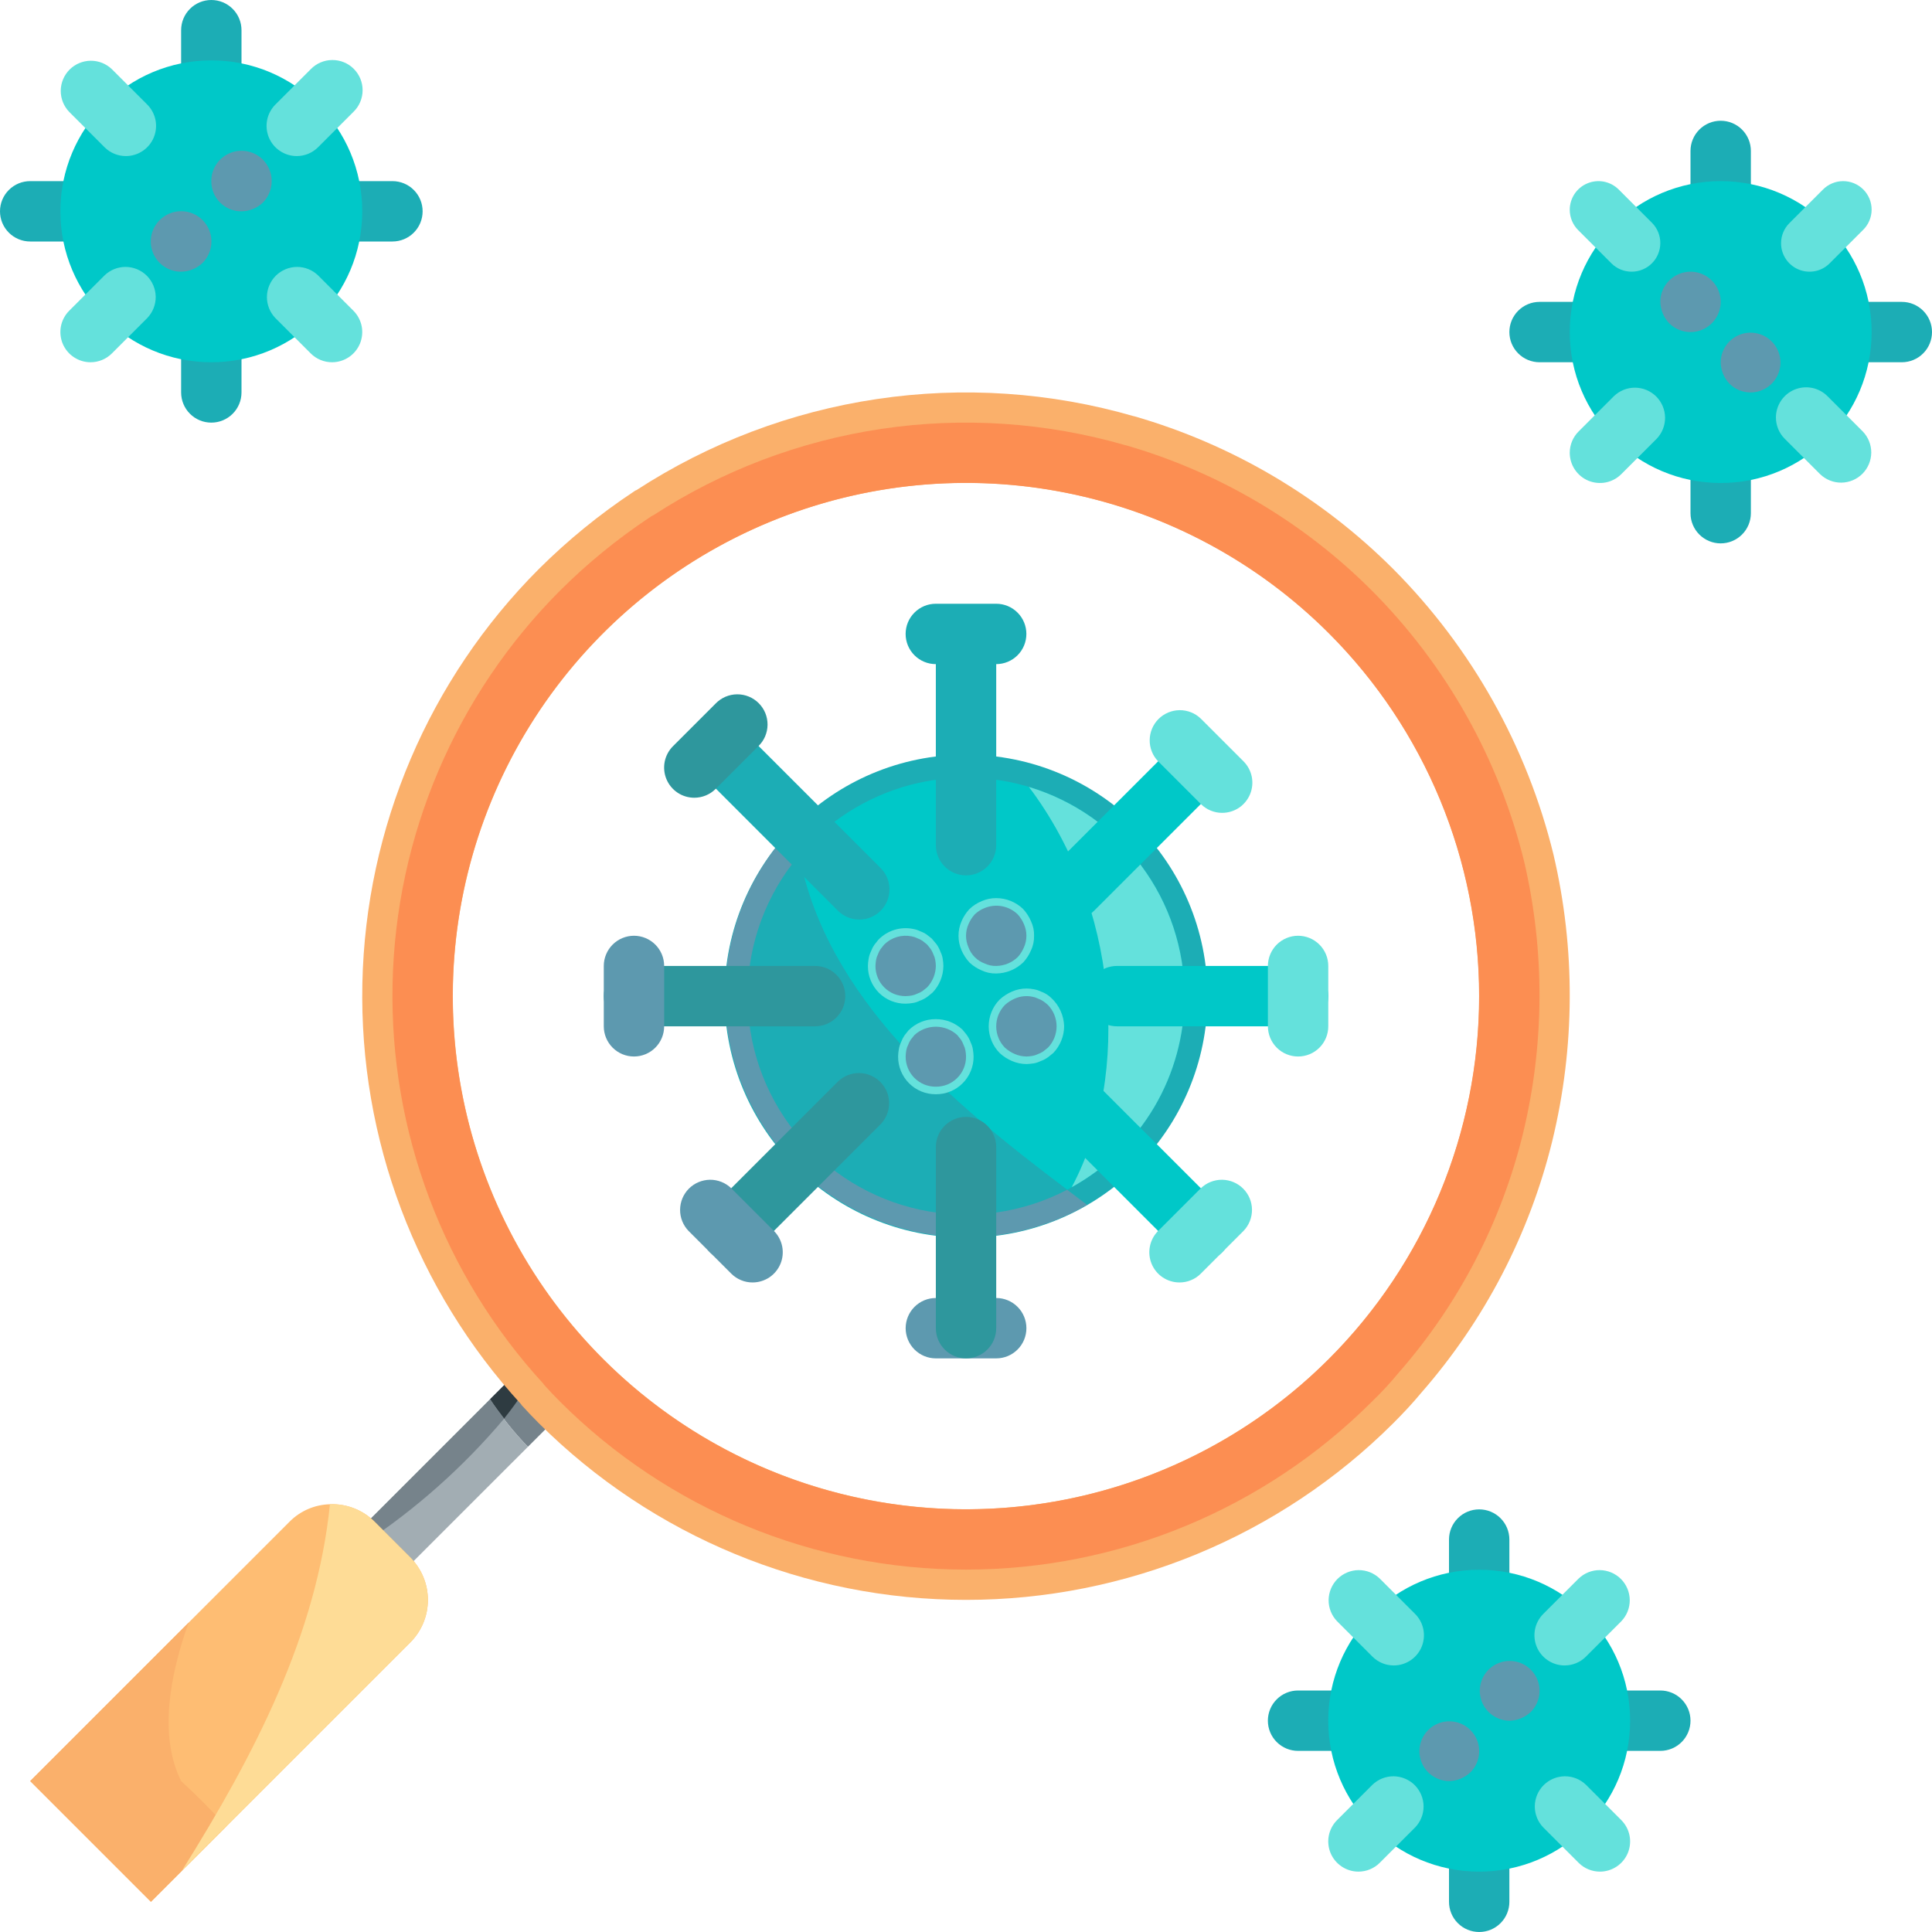 <svg width="64" height="64" viewBox="0 0 64 64" fill="none" xmlns="http://www.w3.org/2000/svg">
<g id="logo">
<g id="big-one">
<path id="svg 9" d="M33.001 44.998H31.001C30.736 44.998 30.482 44.893 30.294 44.705C30.107 44.518 30.001 44.263 30.001 43.998C30.001 43.733 30.107 43.478 30.294 43.291C30.482 43.103 30.736 42.998 31.001 42.998H33.001C33.266 42.998 33.521 43.103 33.708 43.291C33.896 43.478 34.001 43.733 34.001 43.998C34.001 44.263 33.896 44.518 33.708 44.705C33.521 44.893 33.266 44.998 33.001 44.998Z" fill="#5D99AF"/>
<path id="svg 1" d="M32.001 40.998C36.419 40.998 40.001 37.416 40.001 32.998C40.001 28.58 36.419 24.998 32.001 24.998C27.583 24.998 24.001 28.58 24.001 32.998C24.001 37.416 27.583 40.998 32.001 40.998Z" fill="#1CADB5"/>
<path id="svg 2" d="M39.239 32.998C39.24 34.321 38.878 35.618 38.192 36.75C37.506 37.881 36.523 38.802 35.35 39.413C31.43 36.461 27.391 33.063 26.47 28.335C27.426 27.2 28.708 26.387 30.142 26.004C31.576 25.622 33.092 25.691 34.486 26.2C35.88 26.709 37.084 27.634 37.934 28.85C38.784 30.066 39.24 31.514 39.239 32.998Z" fill="#00C8C8"/>
<path id="svg 3" d="M39.239 32.998C39.239 31.442 38.737 29.928 37.808 28.68C36.88 27.432 35.574 26.516 34.084 26.068C37.018 29.951 37.512 35.56 35.502 39.327C36.634 38.703 37.578 37.786 38.236 36.673C38.893 35.56 39.239 34.291 39.239 32.998Z" fill="#64E1DC"/>
<path id="svg 4" d="M35.35 39.413C33.864 40.191 32.154 40.428 30.513 40.084C28.872 39.74 27.401 38.837 26.352 37.528C25.303 36.22 24.741 34.587 24.763 32.91C24.784 31.233 25.388 29.616 26.47 28.335C27.391 33.063 31.43 36.461 35.35 39.413Z" fill="#1CADB5"/>
<path id="svg 5" d="M36.012 39.912C34.335 40.879 32.364 41.204 30.465 40.828C28.566 40.452 26.868 39.4 25.685 37.868C24.503 36.336 23.916 34.426 24.033 32.494C24.151 30.562 24.965 28.738 26.325 27.36C26.359 27.691 26.405 28.015 26.47 28.335C25.389 29.616 24.787 31.233 24.766 32.91C24.745 34.586 25.306 36.218 26.355 37.526C27.403 38.834 28.874 39.737 30.514 40.081C32.155 40.425 33.864 40.189 35.35 39.413C35.571 39.581 35.791 39.748 36.012 39.912Z" fill="#5D99AF"/>
<path id="svg 6" d="M32.001 28.998C31.736 28.998 31.482 28.893 31.294 28.705C31.107 28.518 31.001 28.263 31.001 27.998V21.998C31.001 21.733 31.107 21.479 31.294 21.291C31.482 21.104 31.736 20.998 32.001 20.998C32.266 20.998 32.521 21.104 32.708 21.291C32.896 21.479 33.001 21.733 33.001 21.998V27.998C33.001 28.263 32.896 28.518 32.708 28.705C32.521 28.893 32.266 28.998 32.001 28.998Z" fill="#1CADB5"/>
<path id="svg 7" d="M33 22H31C30.735 22 30.48 21.895 30.293 21.707C30.105 21.52 30 21.265 30 21C30 20.735 30.105 20.48 30.293 20.293C30.48 20.105 30.735 20 31 20H33C33.265 20 33.52 20.105 33.707 20.293C33.895 20.48 34 20.735 34 21C34 21.265 33.895 21.52 33.707 21.707C33.52 21.895 33.265 22 33 22Z" fill="#1CADB5"/>
<path id="svg 8" d="M32.001 44.998C31.736 44.998 31.482 44.893 31.294 44.705C31.107 44.518 31.001 44.263 31.001 43.998V37.998C31.001 37.733 31.107 37.478 31.294 37.291C31.482 37.103 31.736 36.998 32.001 36.998C32.266 36.998 32.521 37.103 32.708 37.291C32.896 37.478 33.001 37.733 33.001 37.998V43.998C33.001 44.263 32.896 44.518 32.708 44.705C32.521 44.893 32.266 44.998 32.001 44.998Z" fill="#2E979D"/>
<path id="svg 10" d="M43.001 33.998H37.001C36.736 33.998 36.482 33.893 36.294 33.705C36.107 33.518 36.001 33.263 36.001 32.998C36.001 32.733 36.107 32.478 36.294 32.291C36.482 32.103 36.736 31.998 37.001 31.998H43.001C43.266 31.998 43.521 32.103 43.708 32.291C43.896 32.478 44.001 32.733 44.001 32.998C44.001 33.263 43.896 33.518 43.708 33.705C43.521 33.893 43.266 33.998 43.001 33.998Z" fill="#00C8C8"/>
<path id="svg 11" d="M43.001 34.998C42.736 34.998 42.482 34.893 42.294 34.705C42.107 34.518 42.001 34.263 42.001 33.998V31.998C42.001 31.733 42.107 31.479 42.294 31.291C42.482 31.104 42.736 30.998 43.001 30.998C43.266 30.998 43.521 31.104 43.708 31.291C43.896 31.479 44.001 31.733 44.001 31.998V33.998C44.001 34.263 43.896 34.518 43.708 34.705C43.521 34.893 43.266 34.998 43.001 34.998Z" fill="#64E1DC"/>
<path id="svg 12" d="M27.001 33.998H21.001C20.736 33.998 20.482 33.893 20.294 33.705C20.107 33.518 20.001 33.263 20.001 32.998C20.001 32.733 20.107 32.478 20.294 32.291C20.482 32.103 20.736 31.998 21.001 31.998H27.001C27.266 31.998 27.521 32.103 27.708 32.291C27.896 32.478 28.001 32.733 28.001 32.998C28.001 33.263 27.896 33.518 27.708 33.705C27.521 33.893 27.266 33.998 27.001 33.998Z" fill="#2E979D"/>
<path id="svg 13" d="M21.001 34.998C20.736 34.998 20.482 34.893 20.294 34.705C20.107 34.518 20.001 34.263 20.001 33.998V31.998C20.001 31.733 20.107 31.479 20.294 31.291C20.482 31.104 20.736 30.998 21.001 30.998C21.266 30.998 21.521 31.104 21.708 31.291C21.896 31.479 22.001 31.733 22.001 31.998V33.998C22.001 34.263 21.896 34.518 21.708 34.705C21.521 34.893 21.266 34.998 21.001 34.998Z" fill="#5D99AF"/>
<path id="svg 14" d="M35.537 30.462C35.34 30.462 35.146 30.403 34.982 30.294C34.817 30.184 34.689 30.027 34.614 29.845C34.538 29.662 34.518 29.461 34.557 29.267C34.595 29.073 34.69 28.895 34.83 28.755L39.072 24.513C39.261 24.331 39.513 24.23 39.776 24.232C40.038 24.235 40.289 24.34 40.474 24.525C40.659 24.711 40.765 24.962 40.767 25.224C40.769 25.486 40.668 25.738 40.486 25.927L36.244 30.169C36.057 30.357 35.802 30.462 35.537 30.462Z" fill="#00C8C8"/>
<path id="svg 15" d="M40.486 26.927C40.221 26.927 39.967 26.822 39.779 26.634L38.365 25.22C38.183 25.032 38.082 24.779 38.085 24.517C38.087 24.255 38.192 24.004 38.377 23.818C38.563 23.633 38.814 23.528 39.076 23.525C39.338 23.523 39.591 23.624 39.779 23.806L41.193 25.22C41.333 25.36 41.428 25.538 41.467 25.732C41.505 25.926 41.486 26.127 41.41 26.31C41.334 26.492 41.206 26.649 41.042 26.759C40.877 26.868 40.684 26.927 40.486 26.927Z" fill="#64E1DC"/>
<path id="svg 16" d="M24.223 41.776C24.026 41.776 23.832 41.717 23.668 41.608C23.503 41.498 23.375 41.342 23.3 41.159C23.224 40.976 23.204 40.775 23.243 40.581C23.281 40.387 23.376 40.209 23.516 40.069L27.758 35.827C27.947 35.645 28.199 35.544 28.462 35.546C28.724 35.549 28.975 35.654 29.16 35.839C29.346 36.025 29.451 36.276 29.453 36.538C29.455 36.8 29.354 37.053 29.172 37.241L24.93 41.483C24.743 41.671 24.488 41.776 24.223 41.776Z" fill="#2E979D"/>
<path id="svg 17" d="M24.93 42.483C24.799 42.483 24.669 42.458 24.547 42.407C24.426 42.357 24.316 42.283 24.223 42.19L22.809 40.776C22.627 40.587 22.526 40.335 22.529 40.073C22.531 39.81 22.636 39.56 22.821 39.374C23.007 39.189 23.258 39.084 23.52 39.081C23.782 39.079 24.035 39.18 24.223 39.362L25.637 40.776C25.777 40.916 25.872 41.094 25.911 41.288C25.949 41.482 25.93 41.683 25.854 41.866C25.778 42.048 25.65 42.205 25.486 42.315C25.321 42.424 25.128 42.483 24.93 42.483Z" fill="#5D99AF"/>
<path id="svg 18" d="M39.779 41.776C39.514 41.776 39.26 41.671 39.072 41.483L34.83 37.241C34.648 37.053 34.547 36.8 34.55 36.538C34.552 36.276 34.657 36.025 34.842 35.839C35.028 35.654 35.279 35.549 35.541 35.546C35.803 35.544 36.056 35.645 36.244 35.827L40.486 40.069C40.626 40.209 40.721 40.387 40.76 40.581C40.798 40.775 40.779 40.976 40.703 41.159C40.627 41.342 40.499 41.498 40.335 41.608C40.17 41.717 39.977 41.776 39.779 41.776Z" fill="#00C8C8"/>
<path id="svg 19" d="M39.072 42.483C38.874 42.483 38.681 42.424 38.517 42.315C38.352 42.205 38.224 42.048 38.149 41.866C38.073 41.683 38.053 41.482 38.092 41.288C38.13 41.094 38.225 40.916 38.365 40.776L39.779 39.362C39.968 39.18 40.22 39.079 40.483 39.081C40.745 39.084 40.996 39.189 41.181 39.374C41.367 39.56 41.472 39.81 41.474 40.073C41.476 40.335 41.375 40.587 41.193 40.776L39.779 42.19C39.687 42.283 39.577 42.357 39.455 42.407C39.334 42.458 39.204 42.483 39.072 42.483Z" fill="#64E1DC"/>
<path id="svg 20" d="M28.465 30.462C28.2 30.462 27.946 30.357 27.758 30.169L23.516 25.927C23.334 25.738 23.233 25.486 23.236 25.224C23.238 24.962 23.343 24.711 23.528 24.525C23.714 24.34 23.965 24.235 24.227 24.232C24.489 24.23 24.742 24.331 24.93 24.513L29.172 28.755C29.312 28.895 29.407 29.073 29.446 29.267C29.484 29.461 29.465 29.662 29.389 29.845C29.313 30.027 29.185 30.184 29.021 30.294C28.856 30.403 28.663 30.462 28.465 30.462Z" fill="#1CADB5"/>
<path id="svg 21" d="M23 26.426C22.802 26.426 22.609 26.368 22.444 26.258C22.28 26.148 22.152 25.992 22.076 25.809C22 25.626 21.981 25.425 22.019 25.231C22.058 25.037 22.153 24.859 22.293 24.719L23.707 23.305C23.799 23.21 23.909 23.134 24.031 23.081C24.153 23.029 24.285 23.001 24.417 23C24.55 22.999 24.682 23.024 24.805 23.075C24.928 23.125 25.039 23.199 25.133 23.293C25.227 23.387 25.301 23.498 25.352 23.621C25.402 23.744 25.427 23.876 25.426 24.009C25.425 24.142 25.397 24.273 25.345 24.395C25.293 24.517 25.216 24.627 25.121 24.719L23.707 26.133C23.519 26.321 23.265 26.426 23 26.426Z" fill="#2E979D"/>
<path id="svg 22" d="M33.001 32.248C32.831 32.252 32.663 32.216 32.509 32.142C32.368 32.081 32.238 31.998 32.124 31.894C32.009 31.772 31.916 31.63 31.85 31.475C31.785 31.325 31.752 31.163 31.752 30.999C31.752 30.835 31.785 30.672 31.85 30.522C31.912 30.375 31.999 30.24 32.106 30.122C32.228 30.003 32.372 29.91 32.53 29.847C32.679 29.783 32.839 29.75 33.001 29.751C33.332 29.752 33.649 29.88 33.888 30.108C34.001 30.229 34.091 30.369 34.155 30.521C34.225 30.67 34.26 30.834 34.255 30.998C34.259 31.168 34.223 31.337 34.149 31.49C34.089 31.631 34.005 31.761 33.901 31.875C33.66 32.111 33.338 32.244 33.001 32.248Z" fill="#64E1DC"/>
<path id="svg 23" d="M33.001 31.998C32.87 32.002 32.74 31.974 32.621 31.918C32.497 31.873 32.384 31.802 32.291 31.708C32.198 31.615 32.126 31.502 32.081 31.378C32.028 31.258 32.001 31.129 32.001 30.998C32.001 30.867 32.028 30.738 32.081 30.618C32.132 30.497 32.203 30.385 32.291 30.288C32.387 30.198 32.499 30.126 32.621 30.078C32.804 30.004 33.004 29.984 33.197 30.021C33.391 30.059 33.569 30.151 33.711 30.288C33.8 30.385 33.87 30.497 33.921 30.618C33.974 30.738 34.001 30.867 34.001 30.998C34.001 31.129 33.974 31.258 33.921 31.378C33.87 31.499 33.8 31.611 33.711 31.708C33.52 31.891 33.266 31.994 33.001 31.998Z" fill="#5D99AF"/>
<path id="svg 24" d="M34.001 35.248C33.837 35.247 33.676 35.213 33.525 35.148C33.379 35.086 33.243 35 33.125 34.893C32.889 34.658 32.755 34.34 32.752 34.007C32.75 33.674 32.879 33.353 33.111 33.115C33.233 33.002 33.373 32.911 33.525 32.846C33.676 32.78 33.838 32.746 34.002 32.746C34.086 32.746 34.169 32.754 34.251 32.771C34.335 32.786 34.417 32.813 34.493 32.851C34.567 32.877 34.637 32.913 34.701 32.958C34.745 32.988 34.786 33.021 34.824 33.058C34.955 33.178 35.059 33.324 35.133 33.485C35.206 33.646 35.246 33.821 35.251 33.998C35.248 34.327 35.12 34.642 34.893 34.88L34.716 35.023C34.638 35.079 34.551 35.123 34.46 35.155C34.392 35.189 34.319 35.213 34.243 35.225C34.163 35.239 34.082 35.246 34.001 35.248Z" fill="#64E1DC"/>
<path id="svg 25" d="M34.001 34.998C33.87 34.996 33.741 34.969 33.621 34.918C33.5 34.867 33.389 34.796 33.291 34.708C33.105 34.519 33.001 34.264 33.001 33.998C33.001 33.733 33.105 33.478 33.291 33.288C33.389 33.2 33.5 33.129 33.621 33.078C33.804 32.998 34.006 32.977 34.201 33.018C34.264 33.029 34.325 33.049 34.381 33.078C34.445 33.1 34.505 33.13 34.561 33.168C34.614 33.205 34.664 33.245 34.711 33.288C34.897 33.478 35.001 33.733 35.001 33.998C35.001 34.264 34.897 34.519 34.711 34.708L34.561 34.828C34.505 34.866 34.445 34.896 34.381 34.918C34.325 34.947 34.264 34.967 34.201 34.978C34.135 34.99 34.068 34.996 34.001 34.998Z" fill="#5D99AF"/>
<path id="svg 26" d="M30.001 33.248C29.837 33.25 29.673 33.218 29.521 33.156C29.369 33.094 29.23 33.002 29.114 32.885C28.998 32.769 28.906 32.63 28.843 32.478C28.781 32.326 28.75 32.163 28.751 31.998C28.752 31.924 28.759 31.85 28.772 31.777C28.786 31.683 28.814 31.591 28.856 31.506C28.883 31.433 28.919 31.363 28.963 31.299L29.096 31.131C29.243 30.979 29.426 30.866 29.629 30.803C29.831 30.741 30.046 30.73 30.253 30.773C30.336 30.788 30.417 30.815 30.492 30.853C30.566 30.879 30.636 30.915 30.7 30.96L30.867 31.092L31.027 31.283C31.082 31.362 31.126 31.448 31.158 31.538C31.192 31.607 31.216 31.68 31.228 31.756C31.242 31.836 31.25 31.917 31.251 31.998C31.248 32.327 31.12 32.642 30.893 32.88L30.716 33.023C30.638 33.079 30.551 33.124 30.46 33.155C30.392 33.189 30.319 33.213 30.243 33.225C30.163 33.239 30.082 33.246 30.001 33.248Z" fill="#64E1DC"/>
<path id="svg 27" d="M30.001 32.998C29.869 32.999 29.739 32.974 29.617 32.925C29.495 32.875 29.384 32.801 29.291 32.708C29.198 32.615 29.124 32.504 29.075 32.382C29.025 32.26 29 32.13 29.001 31.998C29.003 31.931 29.01 31.864 29.021 31.798C29.032 31.735 29.052 31.675 29.081 31.618C29.103 31.554 29.133 31.494 29.171 31.438L29.291 31.288C29.409 31.172 29.554 31.087 29.712 31.039C29.871 30.992 30.039 30.985 30.201 31.018C30.264 31.029 30.325 31.049 30.381 31.078C30.445 31.1 30.506 31.13 30.561 31.168L30.711 31.288L30.831 31.438C30.869 31.494 30.899 31.554 30.921 31.618C30.95 31.675 30.97 31.735 30.981 31.798C30.993 31.864 31 31.931 31.001 31.998C30.997 32.263 30.894 32.516 30.711 32.708L30.561 32.828C30.506 32.866 30.445 32.896 30.381 32.918C30.325 32.947 30.264 32.967 30.201 32.978C30.135 32.99 30.068 32.996 30.001 32.998Z" fill="#5D99AF"/>
<path id="svg 28" d="M31.001 36.248C30.837 36.25 30.673 36.218 30.521 36.156C30.369 36.094 30.23 36.002 30.114 35.885C29.998 35.769 29.906 35.63 29.843 35.478C29.781 35.326 29.75 35.163 29.751 34.998C29.752 34.924 29.759 34.851 29.772 34.778C29.786 34.684 29.814 34.592 29.856 34.506C29.883 34.433 29.919 34.364 29.963 34.299L30.096 34.131C30.214 34.013 30.354 33.919 30.509 33.855C30.663 33.791 30.829 33.759 30.996 33.76C31.326 33.758 31.644 33.883 31.884 34.109L32.026 34.284C32.081 34.362 32.126 34.448 32.157 34.538C32.191 34.607 32.215 34.68 32.227 34.756C32.241 34.836 32.249 34.917 32.251 34.998C32.253 35.163 32.221 35.326 32.159 35.478C32.097 35.63 32.005 35.769 31.888 35.885C31.772 36.002 31.634 36.094 31.481 36.156C31.329 36.218 31.166 36.25 31.001 36.248Z" fill="#64E1DC"/>
<path id="svg 29" d="M31.001 35.998C30.869 35.999 30.739 35.974 30.617 35.925C30.495 35.875 30.384 35.801 30.291 35.708C30.198 35.615 30.124 35.504 30.075 35.382C30.025 35.26 30 35.13 30.001 34.998C30.003 34.931 30.01 34.864 30.021 34.798C30.032 34.735 30.052 34.675 30.081 34.618C30.103 34.554 30.133 34.494 30.171 34.438L30.291 34.288C30.485 34.11 30.738 34.011 31.001 34.011C31.264 34.011 31.518 34.11 31.711 34.288L31.831 34.438C31.869 34.494 31.899 34.554 31.921 34.618C31.95 34.675 31.97 34.735 31.981 34.798C31.993 34.864 32 34.931 32.001 34.998C32.002 35.13 31.978 35.26 31.928 35.382C31.878 35.504 31.804 35.615 31.711 35.708C31.618 35.801 31.507 35.875 31.386 35.925C31.264 35.974 31.133 35.999 31.001 35.998Z" fill="#5D99AF"/>
</g>
<g id="small-one">
<path id="svg 30" d="M7 4C6.735 4 6.48 3.895 6.293 3.707C6.105 3.52 6 3.265 6 3V1C6 0.735 6.105 0.48 6.293 0.293C6.48 0.105 6.735 0 7 0C7.265 0 7.52 0.105 7.707 0.293C7.895 0.48 8 0.735 8 1V3C8 3.265 7.895 3.52 7.707 3.707C7.52 3.895 7.265 4 7 4Z" fill="#1CADB5"/>
<path id="svg 31" d="M7 14C6.735 14 6.48 13.895 6.293 13.707C6.105 13.52 6 13.265 6 13V11C6 10.735 6.105 10.48 6.293 10.293C6.48 10.105 6.735 10 7 10C7.265 10 7.52 10.105 7.707 10.293C7.895 10.48 8 10.735 8 11V13C8 13.265 7.895 13.52 7.707 13.707C7.52 13.895 7.265 14 7 14Z" fill="#1CADB5"/>
<path id="svg 32" d="M3 8H1C0.735 8 0.48 7.895 0.293 7.707C0.105 7.52 0 7.265 0 7C0 6.735 0.105 6.48 0.293 6.293C0.48 6.105 0.735 6 1 6H3C3.265 6 3.52 6.105 3.707 6.293C3.895 6.48 4 6.735 4 7C4 7.265 3.895 7.52 3.707 7.707C3.52 7.895 3.265 8 3 8Z" fill="#1CADB5"/>
<path id="svg 33" d="M13 8H11C10.735 8 10.48 7.895 10.293 7.707C10.105 7.52 10 7.265 10 7C10 6.735 10.105 6.48 10.293 6.293C10.48 6.105 10.735 6 11 6H13C13.265 6 13.52 6.105 13.707 6.293C13.895 6.48 14 6.735 14 7C14 7.265 13.895 7.52 13.707 7.707C13.52 7.895 13.265 8 13 8Z" fill="#1CADB5"/>
<path id="svg 34" d="M7 12C9.761 12 12 9.761 12 7C12 4.239 9.761 2 7 2C4.239 2 2 4.239 2 7C2 9.761 4.239 12 7 12Z" fill="#00C8C8"/>
<path id="svg 35" d="M9.83 5.17C9.632 5.17 9.439 5.111 9.275 5.001C9.11 4.892 8.982 4.735 8.906 4.553C8.831 4.37 8.811 4.169 8.849 3.975C8.888 3.781 8.983 3.603 9.123 3.463L10.293 2.293C10.385 2.197 10.496 2.121 10.618 2.069C10.74 2.016 10.871 1.989 11.004 1.988C11.136 1.987 11.268 2.012 11.391 2.062C11.514 2.112 11.626 2.187 11.719 2.281C11.813 2.374 11.887 2.486 11.938 2.609C11.988 2.732 12.013 2.864 12.012 2.996C12.011 3.129 11.983 3.26 11.931 3.382C11.879 3.504 11.803 3.615 11.707 3.707L10.537 4.877C10.35 5.065 10.095 5.17 9.83 5.17Z" fill="#64E1DC"/>
<path id="svg 36" d="M3 12C2.802 12 2.609 11.941 2.445 11.831C2.28 11.722 2.152 11.565 2.076 11.383C2.001 11.2 1.981 10.999 2.019 10.805C2.058 10.611 2.153 10.433 2.293 10.293L3.463 9.123C3.652 8.941 3.904 8.84 4.166 8.842C4.429 8.845 4.679 8.95 4.865 9.135C5.05 9.321 5.155 9.571 5.158 9.834C5.16 10.096 5.059 10.348 4.877 10.537L3.707 11.707C3.519 11.895 3.265 12 3 12Z" fill="#64E1DC"/>
<path id="svg 37" d="M4.17 5.17C3.905 5.17 3.65 5.065 3.463 4.877L2.293 3.707C2.111 3.518 2.01 3.266 2.012 3.004C2.015 2.741 2.12 2.491 2.305 2.305C2.491 2.12 2.741 2.015 3.004 2.012C3.266 2.01 3.518 2.111 3.707 2.293L4.877 3.463C5.017 3.603 5.112 3.781 5.151 3.975C5.189 4.169 5.169 4.37 5.094 4.553C5.018 4.735 4.89 4.892 4.725 5.001C4.561 5.111 4.368 5.17 4.17 5.17Z" fill="#64E1DC"/>
<path id="svg 38" d="M11 12C10.735 12 10.48 11.895 10.293 11.707L9.123 10.537C8.941 10.348 8.84 10.096 8.842 9.834C8.845 9.571 8.95 9.321 9.135 9.135C9.321 8.95 9.571 8.845 9.834 8.842C10.096 8.84 10.348 8.941 10.537 9.123L11.707 10.293C11.847 10.433 11.942 10.611 11.981 10.805C12.019 10.999 11.999 11.2 11.924 11.383C11.848 11.565 11.72 11.722 11.556 11.831C11.391 11.941 11.198 12 11 12Z" fill="#64E1DC"/>
<path id="svg 39" d="M8 7C7.868 7.001 7.738 6.976 7.616 6.927C7.494 6.877 7.383 6.803 7.29 6.71C7.197 6.617 7.123 6.506 7.073 6.384C7.024 6.262 6.999 6.132 7 6C6.999 5.801 7.057 5.607 7.167 5.441C7.276 5.276 7.433 5.147 7.617 5.071C7.8 4.994 8.002 4.975 8.197 5.014C8.391 5.053 8.57 5.149 8.71 5.29C8.896 5.48 9 5.734 9 6C9 6.266 8.896 6.52 8.71 6.71C8.518 6.893 8.265 6.996 8 7Z" fill="#5D99AF"/>
<path id="svg 40" d="M6 9C5.801 9.001 5.607 8.943 5.441 8.833C5.276 8.724 5.147 8.567 5.071 8.383C4.994 8.2 4.975 7.998 5.014 7.803C5.053 7.609 5.149 7.43 5.29 7.29C5.478 7.102 5.734 6.996 6 6.996C6.266 6.996 6.522 7.102 6.71 7.29C6.898 7.478 7.004 7.734 7.004 8C7.004 8.266 6.898 8.522 6.71 8.71C6.518 8.893 6.265 8.996 6 9Z" fill="#5D99AF"/>
</g>
<g id="small-two">
<path id="svg 41" d="M60 11C60 10.735 60.105 10.48 60.293 10.293C60.48 10.105 60.735 10 61 10H63C63.265 10 63.52 10.105 63.707 10.293C63.895 10.48 64 10.735 64 11C64 11.265 63.895 11.52 63.707 11.707C63.52 11.895 63.265 12 63 12H61C60.735 12 60.48 11.895 60.293 11.707C60.105 11.52 60 11.265 60 11Z" fill="#1CADB5"/>
<path id="svg 42" d="M50 11C50 10.735 50.105 10.48 50.293 10.293C50.48 10.105 50.735 10 51 10H53C53.265 10 53.52 10.105 53.707 10.293C53.895 10.48 54 10.735 54 11C54 11.265 53.895 11.52 53.707 11.707C53.52 11.895 53.265 12 53 12H51C50.735 12 50.48 11.895 50.293 11.707C50.105 11.52 50 11.265 50 11Z" fill="#1CADB5"/>
<path id="svg 43" d="M56 7V5C56 4.735 56.105 4.48 56.293 4.293C56.48 4.105 56.735 4 57 4C57.265 4 57.52 4.105 57.707 4.293C57.895 4.48 58 4.735 58 5V7C58 7.265 57.895 7.52 57.707 7.707C57.52 7.895 57.265 8 57 8C56.735 8 56.48 7.895 56.293 7.707C56.105 7.52 56 7.265 56 7Z" fill="#1CADB5"/>
<path id="svg 44" d="M56 17V15C56 14.735 56.105 14.48 56.293 14.293C56.48 14.105 56.735 14 57 14C57.265 14 57.52 14.105 57.707 14.293C57.895 14.48 58 14.735 58 15V17C58 17.265 57.895 17.52 57.707 17.707C57.52 17.895 57.265 18 57 18C56.735 18 56.48 17.895 56.293 17.707C56.105 17.52 56 17.265 56 17Z" fill="#1CADB5"/>
<path id="svg 45" d="M57 16C59.761 16 62 13.761 62 11C62 8.239 59.761 6 57 6C54.239 6 52 8.239 52 11C52 13.761 54.239 16 57 16Z" fill="#00C8C8"/>
<path id="svg 46" d="M58.83 13.83C58.83 13.632 58.889 13.439 58.999 13.274C59.108 13.11 59.265 12.982 59.447 12.906C59.63 12.831 59.831 12.811 60.025 12.849C60.219 12.888 60.397 12.983 60.537 13.123L61.707 14.293C61.889 14.482 61.99 14.734 61.988 14.996C61.985 15.259 61.88 15.509 61.695 15.695C61.509 15.88 61.259 15.985 60.996 15.988C60.734 15.99 60.482 15.889 60.293 15.707L59.123 14.537C58.935 14.35 58.83 14.095 58.83 13.83Z" fill="#64E1DC"/>
<path id="svg 47" d="M52 6.95C52 6.762 52.056 6.579 52.16 6.422C52.265 6.266 52.413 6.144 52.587 6.073C52.76 6.001 52.951 5.982 53.135 6.018C53.32 6.055 53.489 6.146 53.622 6.278L54.733 7.39C54.906 7.569 55.002 7.809 55 8.058C54.998 8.307 54.898 8.546 54.722 8.722C54.546 8.898 54.307 8.998 54.058 9C53.809 9.002 53.569 8.907 53.39 8.733L52.278 7.622C52.1 7.444 52 7.202 52 6.95Z" fill="#64E1DC"/>
<path id="svg 48" d="M59 8.057C59 7.807 59.099 7.568 59.276 7.391L60.379 6.288C60.466 6.198 60.57 6.126 60.685 6.077C60.8 6.027 60.924 6.001 61.049 6C61.174 5.999 61.298 6.023 61.414 6.07C61.53 6.118 61.635 6.188 61.724 6.276C61.812 6.365 61.882 6.47 61.93 6.586C61.977 6.702 62.001 6.826 62 6.951C61.999 7.076 61.973 7.2 61.923 7.315C61.874 7.43 61.802 7.534 61.712 7.621L60.609 8.724C60.477 8.856 60.309 8.946 60.127 8.982C59.944 9.018 59.754 9 59.582 8.928C59.41 8.857 59.263 8.736 59.159 8.581C59.055 8.426 59 8.244 59 8.057Z" fill="#64E1DC"/>
<path id="svg 49" d="M52 15C52 14.735 52.105 14.48 52.293 14.293L53.463 13.123C53.652 12.941 53.904 12.84 54.166 12.842C54.429 12.845 54.679 12.95 54.865 13.135C55.05 13.321 55.155 13.571 55.158 13.834C55.16 14.096 55.059 14.348 54.877 14.537L53.707 15.707C53.567 15.847 53.389 15.942 53.195 15.981C53.001 16.019 52.8 15.999 52.617 15.924C52.435 15.848 52.279 15.72 52.169 15.556C52.059 15.391 52 15.198 52 15Z" fill="#64E1DC"/>
<path id="svg 50" d="M57 12C57.002 11.771 57.084 11.551 57.23 11.375C57.377 11.2 57.58 11.08 57.804 11.037C58.029 10.995 58.261 11.031 58.462 11.14C58.663 11.249 58.82 11.424 58.906 11.636C58.993 11.847 59.003 12.082 58.936 12.301C58.869 12.519 58.728 12.708 58.538 12.834C58.348 12.961 58.119 13.018 57.892 12.995C57.664 12.972 57.452 12.872 57.29 12.71C57.107 12.518 57.004 12.265 57 12Z" fill="#5D99AF"/>
<path id="svg 51" d="M55 9.99C55.002 9.759 55.084 9.536 55.233 9.359C55.381 9.182 55.585 9.061 55.812 9.018C56.039 8.974 56.274 9.011 56.477 9.121C56.68 9.231 56.838 9.408 56.926 9.622C57.013 9.836 57.024 10.073 56.956 10.294C56.888 10.514 56.746 10.705 56.554 10.833C56.361 10.961 56.131 11.018 55.901 10.995C55.671 10.972 55.456 10.87 55.293 10.707C55.108 10.514 55.004 10.257 55 9.99Z" fill="#5D99AF"/>
</g>
<g id="small-three">
<path id="svg 52" d="M49 54C48.735 54 48.48 53.895 48.293 53.707C48.105 53.52 48 53.265 48 53V51C48 50.735 48.105 50.48 48.293 50.293C48.48 50.105 48.735 50 49 50C49.265 50 49.52 50.105 49.707 50.293C49.895 50.48 50 50.735 50 51V53C50 53.265 49.895 53.52 49.707 53.707C49.52 53.895 49.265 54 49 54Z" fill="#1CADB5"/>
<path id="svg 53" d="M49 64C48.735 64 48.48 63.895 48.293 63.707C48.105 63.52 48 63.265 48 63V61C48 60.735 48.105 60.48 48.293 60.293C48.48 60.105 48.735 60 49 60C49.265 60 49.52 60.105 49.707 60.293C49.895 60.48 50 60.735 50 61V63C50 63.265 49.895 63.52 49.707 63.707C49.52 63.895 49.265 64 49 64Z" fill="#1CADB5"/>
<path id="svg 54" d="M45 58H43C42.735 58 42.48 57.895 42.293 57.707C42.105 57.52 42 57.265 42 57C42 56.735 42.105 56.48 42.293 56.293C42.48 56.105 42.735 56 43 56H45C45.265 56 45.52 56.105 45.707 56.293C45.895 56.48 46 56.735 46 57C46 57.265 45.895 57.52 45.707 57.707C45.52 57.895 45.265 58 45 58Z" fill="#1CADB5"/>
<path id="svg 55" d="M55 58H53C52.735 58 52.48 57.895 52.293 57.707C52.105 57.52 52 57.265 52 57C52 56.735 52.105 56.48 52.293 56.293C52.48 56.105 52.735 56 53 56H55C55.265 56 55.52 56.105 55.707 56.293C55.895 56.48 56 56.735 56 57C56 57.265 55.895 57.52 55.707 57.707C55.52 57.895 55.265 58 55 58Z" fill="#1CADB5"/>
<path id="svg 56" d="M49 62C51.761 62 54 59.761 54 57C54 54.239 51.761 52 49 52C46.239 52 44 54.239 44 57C44 59.761 46.239 62 49 62Z" fill="#00C8C8"/>
<path id="svg 57" d="M51.83 55.17C51.632 55.17 51.439 55.111 51.275 55.001C51.11 54.892 50.982 54.735 50.906 54.553C50.831 54.37 50.811 54.169 50.849 53.975C50.888 53.781 50.983 53.603 51.123 53.463L52.293 52.293C52.482 52.111 52.734 52.01 52.996 52.012C53.259 52.015 53.509 52.12 53.695 52.305C53.88 52.491 53.985 52.741 53.988 53.004C53.99 53.266 53.889 53.518 53.707 53.707L52.537 54.877C52.349 55.065 52.095 55.17 51.83 55.17Z" fill="#64E1DC"/>
<path id="svg 58" d="M45 62C44.802 62 44.609 61.941 44.445 61.831C44.28 61.721 44.152 61.565 44.076 61.383C44.001 61.2 43.981 60.999 44.019 60.805C44.058 60.611 44.153 60.433 44.293 60.293L45.463 59.123C45.652 58.941 45.904 58.84 46.166 58.842C46.429 58.845 46.679 58.95 46.865 59.135C47.05 59.321 47.155 59.571 47.158 59.834C47.16 60.096 47.059 60.348 46.877 60.537L45.707 61.707C45.52 61.895 45.265 62 45 62Z" fill="#64E1DC"/>
<path id="svg 59" d="M46.17 55.17C45.905 55.17 45.651 55.065 45.463 54.877L44.293 53.707C44.111 53.518 44.01 53.266 44.012 53.004C44.015 52.741 44.12 52.491 44.305 52.305C44.491 52.12 44.741 52.015 45.004 52.012C45.266 52.01 45.518 52.111 45.707 52.293L46.877 53.463C47.017 53.603 47.112 53.781 47.151 53.975C47.189 54.169 47.169 54.37 47.094 54.553C47.018 54.735 46.89 54.892 46.725 55.001C46.561 55.111 46.368 55.17 46.17 55.17Z" fill="#64E1DC"/>
<path id="svg 60" d="M53 62C52.735 62 52.48 61.895 52.293 61.707L51.123 60.537C50.941 60.348 50.84 60.096 50.842 59.834C50.845 59.571 50.95 59.321 51.135 59.135C51.321 58.95 51.571 58.845 51.834 58.842C52.096 58.84 52.348 58.941 52.537 59.123L53.707 60.293C53.847 60.433 53.942 60.611 53.981 60.805C54.019 60.999 53.999 61.2 53.924 61.383C53.848 61.565 53.72 61.721 53.556 61.831C53.391 61.941 53.198 62 53 62Z" fill="#64E1DC"/>
<path id="svg 61" d="M50 57C49.771 56.998 49.551 56.916 49.375 56.77C49.2 56.623 49.08 56.42 49.038 56.196C48.995 55.971 49.031 55.739 49.14 55.538C49.249 55.337 49.424 55.18 49.636 55.094C49.847 55.007 50.082 54.997 50.301 55.064C50.519 55.131 50.708 55.272 50.834 55.462C50.961 55.652 51.018 55.881 50.995 56.108C50.972 56.336 50.872 56.548 50.71 56.71C50.518 56.893 50.265 56.996 50 57Z" fill="#5D99AF"/>
<path id="svg 62" d="M48 59C47.771 58.998 47.551 58.916 47.375 58.77C47.2 58.623 47.08 58.42 47.038 58.196C46.995 57.971 47.031 57.739 47.14 57.538C47.249 57.337 47.424 57.18 47.636 57.094C47.847 57.007 48.082 56.997 48.301 57.064C48.519 57.131 48.708 57.272 48.834 57.462C48.961 57.652 49.018 57.881 48.995 58.108C48.972 58.336 48.872 58.548 48.71 58.71C48.518 58.893 48.265 58.996 48 59Z" fill="#5D99AF"/>
</g>
<path id="svg 63" d="M18.559 45.442C18.372 45.255 18.117 45.149 17.852 45.149C17.587 45.149 17.332 45.255 17.145 45.442L16.234 46.352C16.599 46.917 17.019 47.444 17.488 47.927L18.559 46.856C18.747 46.669 18.852 46.414 18.852 46.149C18.852 45.884 18.747 45.63 18.559 45.442Z" fill="#76838B"/>
<path id="svg 64" d="M12.293 50.293C12.197 50.385 12.121 50.496 12.069 50.618C12.017 50.74 11.989 50.871 11.988 51.004C11.987 51.136 12.012 51.268 12.062 51.391C12.113 51.514 12.187 51.626 12.281 51.719C12.374 51.813 12.486 51.888 12.609 51.938C12.732 51.988 12.864 52.013 12.996 52.012C13.129 52.011 13.26 51.983 13.382 51.931C13.504 51.879 13.615 51.803 13.707 51.707L17.488 47.927C17.019 47.444 16.599 46.917 16.234 46.352L12.293 50.293Z" fill="#A2ADB3"/>
<path id="svg 65" d="M17.145 45.442L16.234 46.352C16.383 46.58 16.54 46.787 16.697 46.994C17.157 46.422 17.561 45.808 17.905 45.16C17.766 45.15 17.626 45.171 17.495 45.219C17.364 45.268 17.244 45.344 17.145 45.442Z" fill="#2E3B41"/>
<path id="svg 66" d="M16.7 46.994C16.543 46.787 16.386 46.58 16.237 46.352L12.296 50.293C12.188 50.404 12.107 50.539 12.061 50.688C12.015 50.836 12.005 50.993 12.031 51.146C13.777 49.992 15.35 48.594 16.7 46.994Z" fill="#76838B"/>
<path id="svg 69" d="M13.59 54.41L5 63L1 59L9.59 50.41C9.945 50.05 10.425 49.843 10.93 49.83C11.203 49.819 11.476 49.865 11.731 49.965C11.986 50.065 12.217 50.216 12.41 50.41L13.59 51.59C13.775 51.775 13.922 51.995 14.023 52.237C14.123 52.479 14.175 52.738 14.175 53C14.175 53.262 14.123 53.521 14.023 53.763C13.922 54.005 13.775 54.225 13.59 54.41Z" fill="#FEBD73"/>
<path id="svg 67" d="M51.461 28.308C50.586 24.73 48.75 21.459 46.151 18.848C43.765 16.463 40.813 14.722 37.571 13.788H37.561C34.799 12.989 31.898 12.795 29.054 13.218C26.211 13.64 23.491 14.671 21.081 16.238H21.071C21.051 16.248 21.021 16.268 21.001 16.278V16.288H20.991C19.862 17.035 18.811 17.893 17.851 18.848C14.207 22.498 12.113 27.415 12.004 32.572C11.896 37.729 13.783 42.728 17.271 46.528V46.538C17.461 46.748 17.651 46.948 17.851 47.148C21.608 50.894 26.696 52.998 32.001 52.998C37.306 52.998 42.395 50.894 46.151 47.148C46.481 46.818 46.791 46.488 47.081 46.138C49.175 43.745 50.663 40.885 51.421 37.798C52.179 34.682 52.193 31.431 51.461 28.308ZM19.981 45.018C17.604 42.641 15.984 39.612 15.328 36.314C14.672 33.016 15.008 29.598 16.295 26.491C17.582 23.385 19.761 20.73 22.556 18.862C25.352 16.994 28.639 15.996 32.001 15.996C35.364 15.996 38.651 16.994 41.446 18.862C44.242 20.73 46.421 23.385 47.707 26.491C48.994 29.598 49.331 33.016 48.674 36.314C48.018 39.612 46.399 42.641 44.021 45.018C40.833 48.206 36.51 49.996 32.001 49.996C27.493 49.996 23.169 48.206 19.981 45.018Z" fill="#FAB06B"/>
<path id="svg 70" d="M6 59C5.263 57.526 5.615 55.51 6.25 53.75L1 59L5 63L7.5 60.5C7.024 59.991 6.532 59.487 6 59Z" fill="#FAB06B"/>
<path id="svg 71" d="M13.59 54.41L6.02 61.98C8.46 58.08 10.49 54.14 10.93 49.83C11.203 49.819 11.476 49.865 11.731 49.965C11.986 50.065 12.217 50.216 12.41 50.41L13.59 51.59C13.775 51.775 13.922 51.995 14.023 52.237C14.123 52.479 14.175 52.738 14.175 53C14.175 53.262 14.123 53.521 14.023 53.763C13.922 54.005 13.775 54.225 13.59 54.41Z" fill="#FEDC96"/>
<path id="svg 68" d="M50.489 28.538C49.656 25.14 47.909 22.035 45.439 19.558C43.172 17.291 40.368 15.636 37.289 14.748H37.279C34.656 13.99 31.9 13.805 29.2 14.207C26.499 14.609 23.917 15.588 21.629 17.078H21.619C21.599 17.088 21.569 17.108 21.549 17.118V17.128H21.539C20.468 17.837 19.469 18.651 18.559 19.558C15.097 23.024 13.107 27.694 13.004 32.592C12.902 37.491 14.695 42.239 18.009 45.848V45.858C18.189 46.058 18.369 46.248 18.559 46.438C22.126 49.997 26.96 51.995 31.999 51.995C37.038 51.995 41.871 49.997 45.439 46.438C45.753 46.135 46.051 45.815 46.329 45.478C48.318 43.207 49.731 40.49 50.449 37.558C51.167 34.596 51.181 31.506 50.489 28.538ZM44.019 45.018C41.641 47.396 38.612 49.015 35.315 49.671C32.017 50.327 28.599 49.991 25.492 48.704C22.386 47.417 19.73 45.239 17.862 42.443C15.994 39.647 14.997 36.36 14.997 32.998C14.997 29.636 15.994 26.349 17.862 23.553C19.73 20.757 22.386 18.578 25.492 17.292C28.599 16.005 32.017 15.668 35.315 16.325C38.612 16.981 41.641 18.6 44.019 20.978C47.206 24.166 48.997 28.49 48.997 32.998C48.997 37.506 47.206 41.83 44.019 45.018Z" fill="#FC8E52"/>
</g>
</svg>
